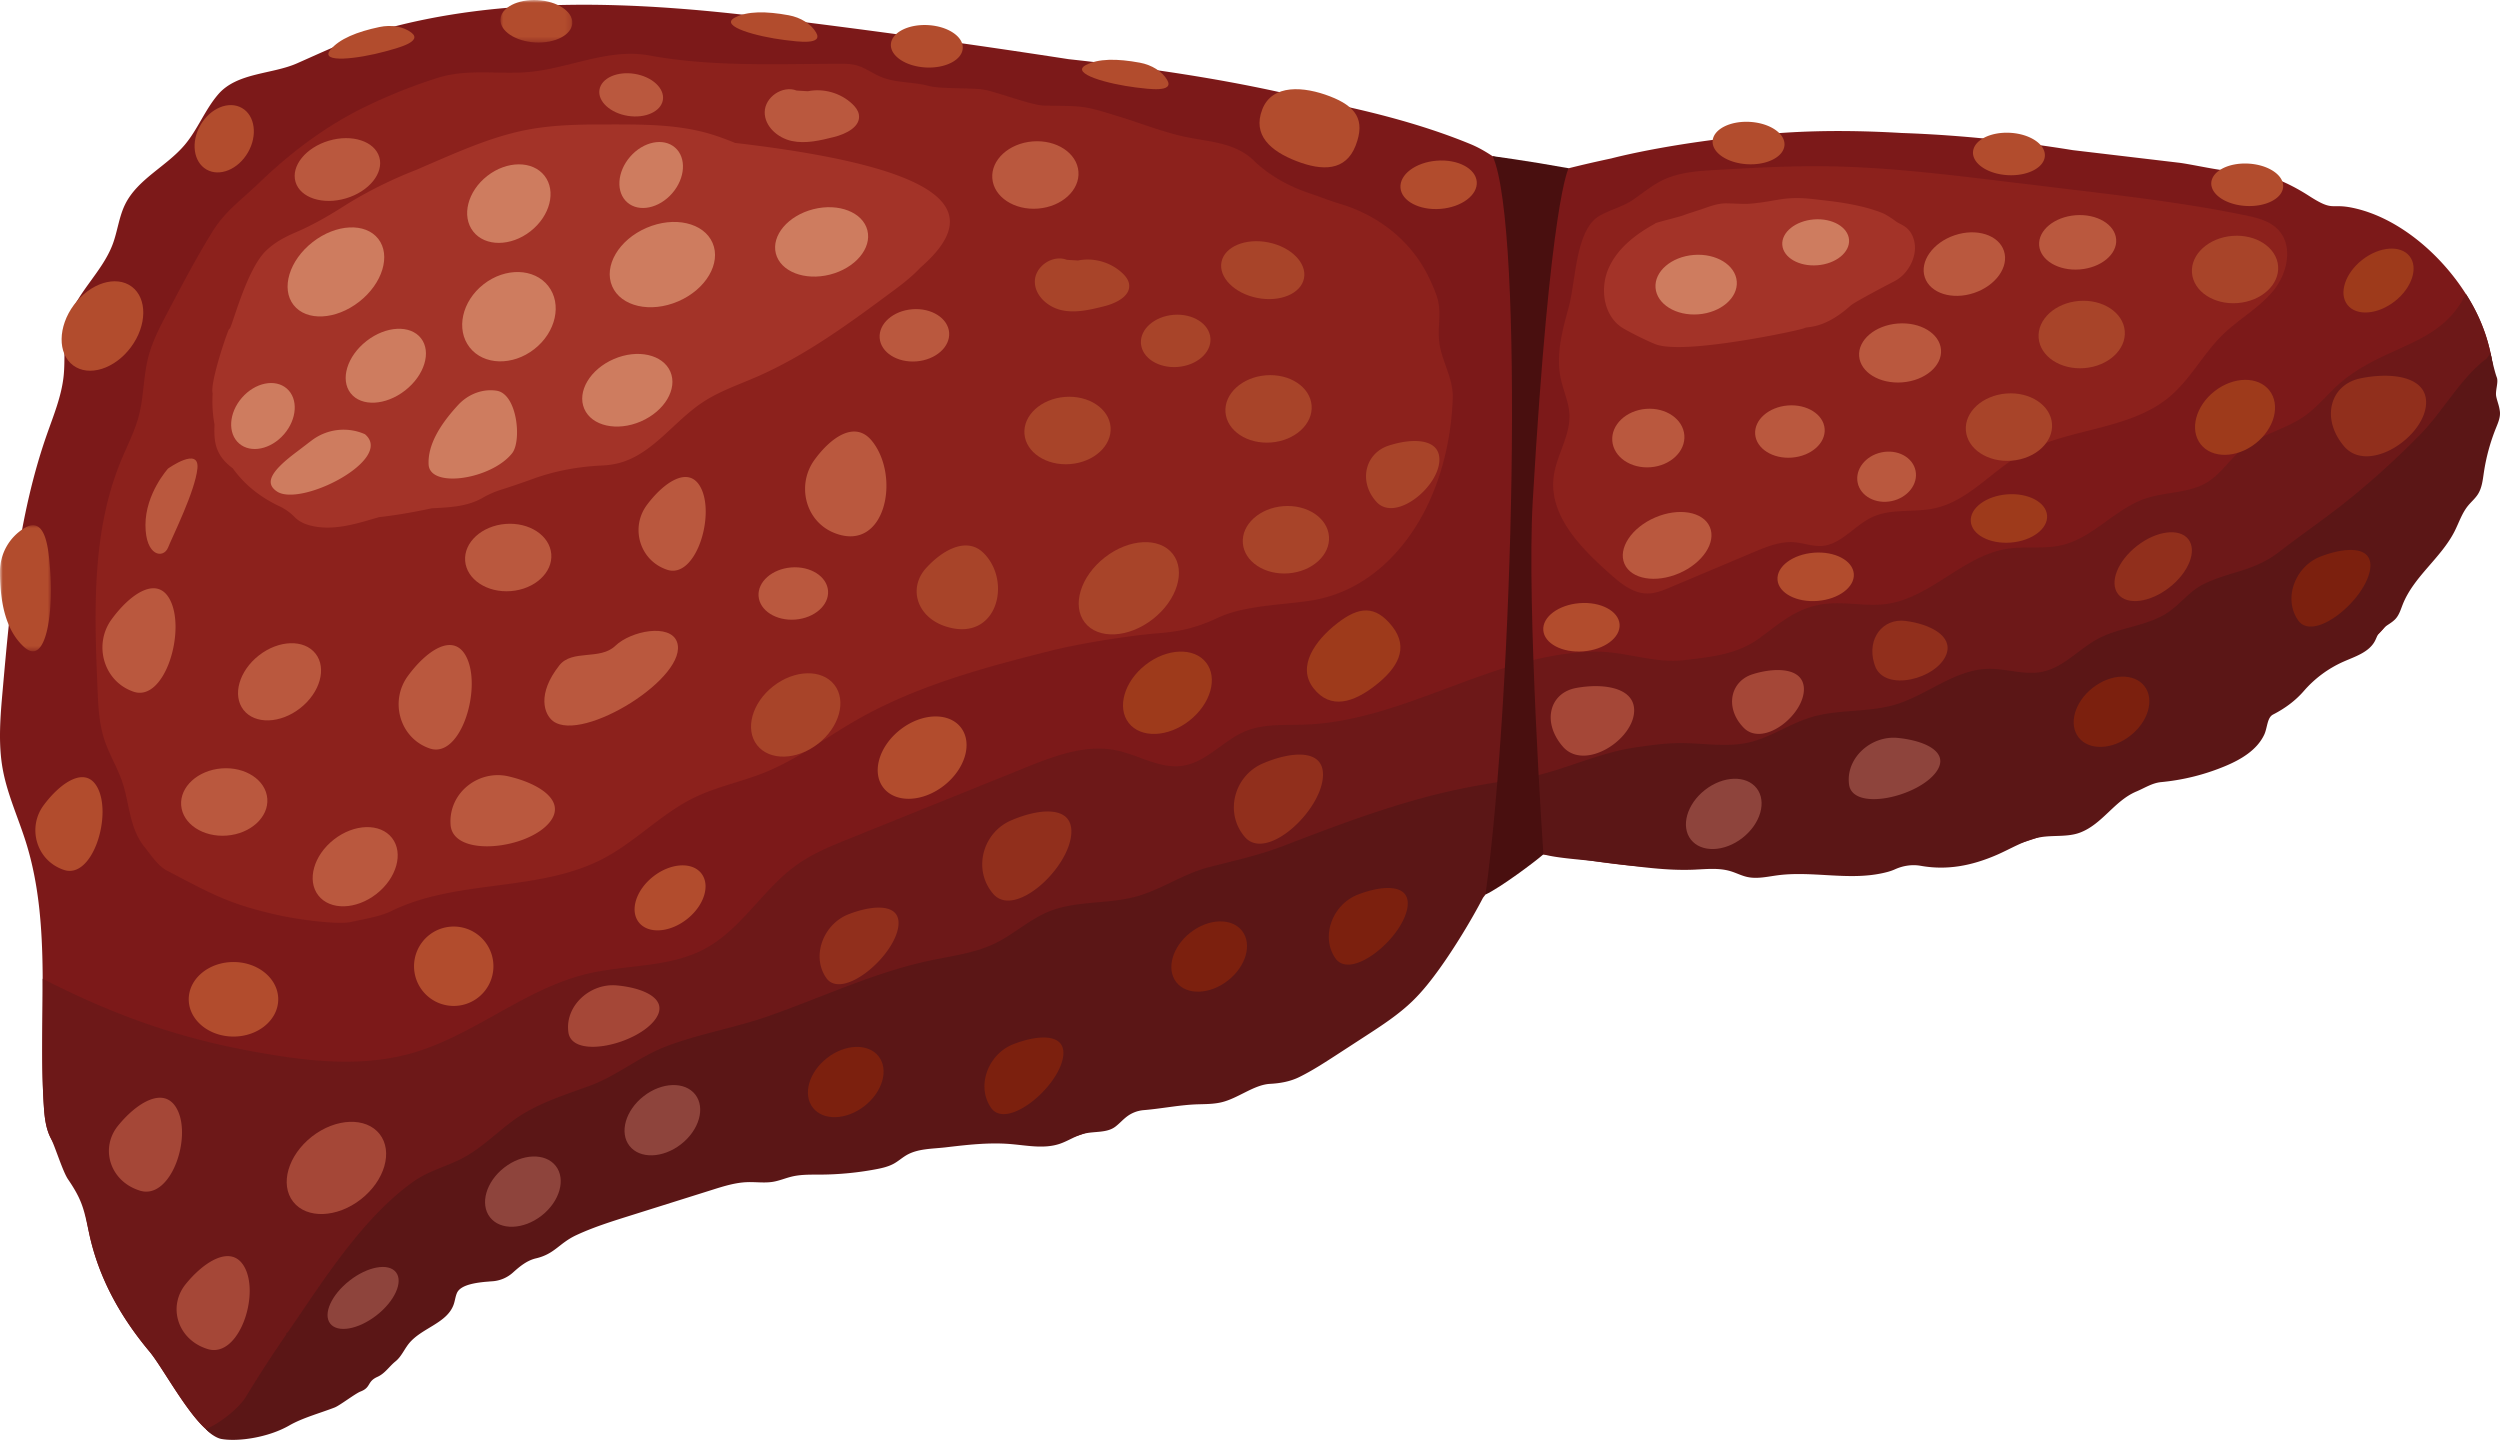 <svg width="445" height="257" viewBox="0 0 445 257" xmlns="http://www.w3.org/2000/svg" xmlns:xlink="http://www.w3.org/1999/xlink">
    <defs>
        <path id="a" d="M0 0h9.066v22.44H0z"/>
        <path id="c" d="M0 0h12.799v7.57H0z"/>
    </defs>
    <g fill="none" fill-rule="evenodd">
        <path d="M442.673 60.354c-3.126-10.4-13.28-21.15-23.913-23.364-4.015-.836-3.31.736-7.737-2.11-8.24-5.297-13.3-4.385-15.305-4.586-1.866-.188-6.053-1.114-7.916-1.335l-18.88-2.237c-9.36-1.515-19.531-2.673-30.455-3.052-6.89-.401-13.784-.498-20.672-.053-9.054.585-20.525 2.12-29.36 4.182-.569.133-1.106.266-1.614.398-2.509.535-5.036 1.108-7.595 1.752-4.615 1.16-8.268-.816-13.532-2.15a.272.272 0 0 0-.022-.005c-1.155-.75-2.4-1.514-3.964-2.158-9.035-3.72-19.09-6.178-29.037-8.094-11.632-2.838-25.284-5.145-42.422-7.003a1697.871 1697.871 0 0 0-54.016-7.457C113.576.328 89.593-.886 67.415 5.466c-5.116 1.466-9.709 3.677-14.547 5.81-4.477 1.974-10.665 1.623-14.021 5.512-2.356 2.73-3.643 6.247-5.968 9.003-3.246 3.848-8.393 6.082-10.612 10.6-1.093 2.225-1.339 4.766-2.208 7.086-1.918 5.12-6.745 8.87-8.095 14.167-.764 3.001-.316 6.17-.633 9.25-.372 3.611-1.786 7.019-2.986 10.445-5.105 14.575-6.507 30.144-7.87 45.526-.414 4.679-.826 9.425.012 14.046.812 4.478 2.766 8.657 4.127 13 4.696 14.99 2.179 31.165 3.18 46.842.129 2.004.33 4.062 1.25 5.847.779 1.515 2.023 2.734 2.981 4.141 2.538 3.725 2.908 8.45 3.858 12.855 1.71 7.928 5.572 14.82 10.737 20.99 2.6 3.105 8.238 14.013 12.056 15.036 2.306.618 5.234-.544 8.125-2.28 9.985-2.463 19.268-5.286 23.791-14.686.704-1.464 1.314-3.317 2.114-5.109 2.675-2.166 5.391-4.345 8.149-6.461 1.303-.02 2.805.205 4.548.743 4.53 1.4 8.155-4.81 12.512-6.685l7.46-3.211c2.045-.88 4.09-1.761 6.164-2.57a98.2 98.2 0 0 1 35.292-6.71c3.301-.012 6.733.12 9.752-1.217 2.265-1.004 4.12-2.766 6.348-3.85.975-.473 1.98-.793 3.005-1.013 1.402-.124 2.799-.248 4.188-.375 3.98.058 8.142 1.033 12.156 1.251 6.189.337 12.477-1.768 17.788-5.272 5.215-1.076 10.353-2.42 15.429-4.156 8.95.023 18.412-3.716 26.105-9.099 6.414-4.488 12.859-9.753 15.513-17.118a36.6 36.6 0 0 0 .824-2.664c6.031-6.955 10.125-12.764 12.102-13.314l.209-.058c.925.019 1.854.088 2.765.161 9.044.727 18.117 3.202 27.134 2.18 26.67-3.022 51.945 3.513 72.894-10.15 4.79-3.125 9.515-7.12 15.228-7.38 2.236-.103 4.537.387 6.683-.248 4.605-1.362 6.231-6.896 9.253-10.629 5.45-6.732 16.01-7.84 20.937-14.964 1.398-2.02 2.218-4.376 3.344-6.56 2.384-4.62 6.098-8.404 8.994-12.723 6.048-9.02 8.318-20.701 5.191-31.101" fill="#7C1919"/>
        <path d="M438.924 52.31c-4.487 9.204-13.731 8.911-21.82 15.397-2.42 1.94-4.295 4.514-6.825 6.31-3.473 2.466-7.95 3.299-11.24 6.005-2.182 1.795-3.73 4.331-6.136 5.81-3.254 2.001-7.402 1.687-11.02 2.915-5.387 1.828-9.282 6.957-14.815 8.279-3.196.763-6.572.151-9.818.667-7.831 1.245-13.606 8.741-21.463 9.814-3.24.443-6.53-.267-9.796-.105-5.634.28-8.668 3.174-12.91 6.26-3.847 2.8-8.415 3.28-13.37 3.85-5.429.624-10.66-1.684-16.274-1.517-6.297.187-12.514 1.788-18.446 3.822-10.766 3.69-21.359 8.758-32.732 9.165-3.549.127-7.236-.186-10.524 1.156-3.981 1.625-6.962 5.53-11.214 6.17-4.036.609-7.818-1.922-11.816-2.745-5.486-1.128-11.061 1.007-16.257 3.103l-31.241 12.603c-3.197 1.29-6.427 2.597-9.246 4.581-6.103 4.295-9.905 11.486-16.475 15.025-6.304 3.397-13.936 2.797-20.904 4.452-11.186 2.657-20.277 11.028-31.34 14.156-9.407 2.66-19.444 1.318-29.053-.477-13.52-2.528-24.861-6.77-36.592-12.795.04 7.506-.28 15.08.198 22.542.128 2.004.33 4.062 1.249 5.847.779 1.515 2.11 5.911 3.068 7.318 2.537 3.726 2.821 5.272 3.771 9.678 1.71 7.928 5.572 14.82 10.737 20.99 2.6 3.105 8.238 14.013 12.056 15.036 1.233.33 2.645.148 4.133-.354.573-.512 1.145-.946 1.695-1.235.282-.147.57-.303.867-.469.592-.328 1.213-.69 1.86-1.081.324-.197.654-.4.99-.61 6.362-3.982 14.977-10.524 24.035-17.273.144-.351.294-.703.45-1.053 2.675-2.166 5.391-4.345 8.149-6.461.475-.008.98.022 1.511.083 11.175-8.047 22.022-15.11 29.24-16.891 33.056-8.157 62.055-6.544 89.01-12.214.006 0 .011-.002.016-.003 1.106-.233 2.208-.479 3.307-.738l.09-.02a132.855 132.855 0 0 0 5.432-1.404l.092-.027c.71-.2 1.42-.407 2.127-.622h.002c.566-.172 1.13-.348 1.694-.528l.112-.036c.534-.171 1.068-.348 1.6-.528l.205-.069c8.194-2.782 16.226-6.576 24.155-11.904 7.39-4.965 13.582-11.383 18.49-17.043l.001-.003c.54-.621 1.066-1.235 1.574-1.835l.157-.187c.274-.324.544-.645.809-.962l.065-.078c1.387-1.66 2.642-3.2 3.77-4.563l.153-.185.396-.475.275-.328a86.28 86.28 0 0 1 1.76-2.038c.375-.415.728-.79 1.057-1.119.144-.144.284-.282.418-.406.082-.077.158-.14.238-.21.08-.07.164-.149.24-.212.457-.377.85-.64 1.19-.715l.207-.058h.047c61.674-13.793 105.564-19.615 137.03-29.026 5.711-4.309 13.717-6.072 17.82-12.004 1.397-2.02 2.217-4.376 3.343-6.56 2.384-4.621 6.098-8.404 8.994-12.722 6.048-9.02 8.318-20.702 5.191-31.103a31.42 31.42 0 0 0-3.75-8.044" fill="#6D1818"/>
        <path d="M444.975 73.2c-.141-1.063-.415-1.57-.642-2.6-.222-1.005.432-2.55.1-3.415-.47-1.224-1.122-4.361-1.122-4.361s-.619.956-.774 1.07c-4.305 3.138-7.795 9.408-11.595 13.303a148.507 148.507 0 0 1-12.46 11.403c-4.155 3.385-8.587 6.388-12.825 9.659-4.542 3.506-8.577 3.35-13.455 5.737-2.38 1.165-4.014 3.437-6.196 4.938-3.69 2.537-8.558 2.644-12.514 4.742-3.426 1.818-6.14 5.107-9.938 5.896-3.197.665-6.478-.607-9.743-.515-5.929.165-10.792 4.678-16.476 6.37-4.845 1.44-10.128.778-14.965 2.244-3.846 1.165-7.238 3.627-11.16 4.505-4.005.896-8.17.061-12.275.094-2.58.02-5.144.386-7.698.75-7.408 1.058-14.044 4.721-21.123 5.688-3.22.44-6.43.96-9.616 1.602-11.006 2.217-21.52 6.223-31.972 10.23-4.665 1.79-8.78 2.625-13.483 3.86-4.508 1.183-8.412 4.008-12.923 5.217-5.072 1.36-10.619.662-15.476 2.656-3.428 1.408-6.215 4.045-9.55 5.659-3.574 1.73-7.6 2.208-11.484 3.03-9.96 2.104-19.242 6.552-28.849 9.916-5.972 2.09-12.348 3.144-18.21 5.387-4.761 1.824-8.776 5.246-13.543 6.993-4.757 1.742-9.643 3.217-13.77 6.27-2.923 2.165-5.52 4.805-8.724 6.53-2.851 1.534-6.108 2.3-8.76 4.154-9.18 6.416-16.332 17.935-22.554 26.968l-.237.105c.01.07.015.137.023.206-2.41 3.508-4.89 7.292-7.226 11.155-1.247 2.062-4.706 4.759-7.103 5.738.456.566 1.718 1.568 2.762 1.755 2.927.527 8.333-.249 12.082-2.41 2.344-1.352 5.567-2.218 8.088-3.203.895-.35 3.675-2.485 4.572-2.827 1.932-.735 1.129-1.765 3.015-2.612 1.374-.617 2.07-1.83 3.242-2.778 1.022-.827 1.533-2.12 2.358-3.144 2.264-2.813 6.845-3.603 8-7.023.218-.648.287-1.344.556-1.972.691-1.614 3.84-1.93 6.325-2.103a6.079 6.079 0 0 0 3.636-1.543c1.255-1.126 2.504-2.16 4.118-2.538 3.364-.788 4.092-2.706 7.227-4.156 3.019-1.398 6.203-2.4 9.376-3.398l14.812-4.658c2.017-.635 4.064-1.275 6.178-1.35 1.538-.056 3.092.19 4.61-.067 1.146-.193 2.227-.666 3.36-.933 1.682-.397 3.434-.331 5.163-.344a55.01 55.01 0 0 0 9.697-.936c1.148-.214 2.308-.473 3.326-1.046.742-.42 1.386-.993 2.115-1.432 2.056-1.237 4.662-1.156 7.045-1.437 3.807-.448 7.645-.897 11.467-.593 2.964.237 6.03.913 8.847-.037 1.49-.502 2.818-1.438 4.346-1.81 1.89-.46 4.09-.076 5.612-1.286.8-.635 1.144-1.086 1.935-1.708a5.728 5.728 0 0 1 3.078-1.194c3.21-.262 6.435-.945 9.66-1.035 1.356-.038 2.725-.037 4.049-.334 3.023-.676 5.855-3.154 8.764-3.306 1.801-.095 3.591-.415 5.207-1.215 2.311-1.143 4.499-2.562 6.666-3.97l5.155-3.35c2.894-1.88 5.808-3.777 8.29-6.174 1.808-1.747 3.364-3.738 4.831-5.78 2.652-3.687 5.657-8.618 7.752-12.64 1.924-2.482 3.8-5.109 5.538-7.851l.35-.05.054-.022c.04-.015.08-.047.12-.048 1.204-.055 2.39-.102 3.567-.146.34.137.708.268 1.114.386 2.435.71 7.298.97 9.55 1.288l2.65.331c4.816.576 9.665 1.32 14.523 1.12 2.205-.09 4.466-.368 6.58.264 1.007.302 1.951.803 2.977 1.03 1.774.395 3.608-.059 5.409-.295 6.174-.811 12.542.946 18.628-.373.66-.144 1.463-.33 2.236-.68 1.443-.656 3.052-.915 4.613-.637 4.61.821 8.967.036 13.518-1.934 2.588-1.12 5.036-2.692 7.816-3.16 2.351-.395 4.85.022 7.075-.837 3.947-1.522 6.078-5.657 9.979-7.296 1.513-.635 2.8-1.52 4.433-1.674a39.084 39.084 0 0 0 11.419-2.864c2.785-1.169 5.597-2.83 6.895-5.556.593-1.247.497-3.048 1.586-3.608 2.072-1.065 3.955-2.43 5.478-4.191a20.154 20.154 0 0 1 7.044-5.214c2.079-.922 4.512-1.655 5.59-3.656.278-.515.446-1.09.778-1.571.735-1.065 2.128-1.488 2.972-2.47.612-.71.877-1.646 1.225-2.518 1.973-4.952 6.802-8.236 9.216-12.988.774-1.524 1.3-3.2 2.375-4.529.579-.718 1.307-1.317 1.797-2.1.706-1.127.845-2.504 1.04-3.82a35.129 35.129 0 0 1 2.165-7.956c.385-.955.821-1.952.686-2.972" fill="#5B1616"/>
        <path d="M265.694 27.8c5.673 12.532 3.695 95.186-1.275 131.427 2.555-1.162 8.97-5.946 10.303-7.16 0 0-2.995-43.992-1.897-62.826 3.158-54.166 6.4-59.292 6.4-59.292-7.45-1.358-13.53-2.15-13.53-2.15" fill="#490F0F"/>
        <path d="M232.625 34.241c-3.526-1.241-6.839-3.11-9.514-5.72-1.182-1.154-2.724-1.984-4.303-2.518-2.455-.831-5.065-1.071-7.604-1.596-4.01-.828-7.832-2.364-11.743-3.576-6.814-2.114-6.382-1.923-13.516-2.028-2.38-.035-8.555-2.487-10.906-2.857-2.173-.342-7.688-.09-9.707-.644-2.804-.77-5.814-.487-8.534-1.622-1.545-.645-2.917-1.713-4.543-2.107-.903-.22-1.844-.22-2.773-.219-11.276.015-22.74.576-33.89-1.48-7.644-1.408-14.922 2.676-22.653 3.026-5.132.232-10.123-.598-15.115.986a95.573 95.573 0 0 0-12.923 5.177c-7.181 3.515-13.325 8.228-19.06 13.75-3.013 2.899-5.751 4.759-8.014 8.406-2.864 4.62-5.392 9.44-7.926 14.245-1.389 2.633-2.79 5.296-3.524 8.18-.856 3.364-.775 6.912-1.641 10.274-.722 2.801-2.079 5.388-3.185 8.061-2.579 6.226-3.776 12.822-4.257 19.548-.502 7.002-.228 14.145.068 21.155.125 2.964.257 5.968 1.155 8.794.95 2.984 2.723 5.667 3.552 8.685 1.07 3.893 1.172 7.534 3.708 10.675 1.184 1.465 2.325 3.292 3.995 4.163 8.167 4.253 10.949 5.926 19.934 7.937 2.593.58 10.26 1.764 12.848 1.163 2.172-.505 5.073-.925 7.073-1.911 11.732-5.793 26.33-3.303 37.89-9.43 5.716-3.03 10.269-7.973 16.087-10.798 3.966-1.926 8.359-2.787 12.449-4.43 5.833-2.343 10.904-6.21 16.356-9.338 10.652-6.11 22.652-9.344 34.579-12.347 5.247-1.321 13.96-2.714 19.354-3.144 3.671-.292 6.65-.953 10.392-2.715 4.766-2.243 11.28-2.267 16.517-3.069 10.61-1.623 18.168-9.965 21.984-19.566 2.08-5.233 3.158-10.856 3.355-16.476.115-3.265-1.662-6.076-2.278-9.19-.663-3.353.536-5.952-.647-9.197a31.792 31.792 0 0 0-1.683-3.817c-3.212-6.159-8.985-10.513-15.654-12.452-1.447-.421-2.874-1.003-4.374-1.517-.447-.153-.89-.306-1.329-.46M317.418 29.676c-3.953.122-7.905.346-11.854.571-3.14.18-6.358.375-9.233 1.647-2.199.973-3.951 2.548-5.936 3.856-1.77 1.167-5.074 1.976-6.495 3.251-3.494 3.135-3.469 11.351-4.67 15.688-1.154 4.16-2.316 8.518-1.41 12.738.456 2.118 1.424 4.138 1.534 6.301.195 3.843-2.322 7.312-2.803 11.129-.864 6.853 4.768 12.62 9.927 17.21 1.951 1.737 4.155 3.576 6.767 3.576 1.433 0 2.798-.566 4.118-1.122l14.776-6.229c2.322-.978 4.76-1.977 7.271-1.77 1.623.132 3.2.767 4.824.662 3.496-.229 5.84-3.658 9.018-5.134 3.426-1.592 7.472-.77 11.161-1.587 5.9-1.306 10.028-6.506 15.25-9.545 8.28-4.819 19.278-4.164 26.588-10.355 3.682-3.117 5.937-7.61 9.389-10.98 2.853-2.785 6.478-4.755 9.009-7.835 2.531-3.08 3.602-8.02.832-10.887-1.514-1.567-3.771-2.115-5.905-2.554-9.915-2.04-19.98-3.256-30.029-4.47l-13.146-1.587c-10.63-1.284-21.285-2.569-31.992-2.662-2.33-.02-4.661.016-6.991.088" fill="#8C211C"/>
        <path d="M130.855 25.443c-1.474-.597-2.96-1.164-4.482-1.614-5.658-1.671-11.654-1.682-17.554-1.68-4.976 0-9.987.006-14.876.93-5.771 1.09-11.219 3.43-16.613 5.754-1.034.447-2.071.894-3.102 1.352a77.614 77.614 0 0 0-8.667 3.974 70.193 70.193 0 0 0-4.472 2.614c-2.707 1.72-5.494 3.32-8.444 4.58-1.944.83-3.781 1.814-5.3 3.282-3.292 3.184-5.694 12.291-6.386 13.76l-.247.281c-.91 2.238-3.318 9.714-2.861 11.35-.108 1.91.003 3.768.332 5.547-.062 1.518-.056 3.016.493 4.415.56 1.43 1.561 2.487 2.767 3.379 1.954 2.741 4.701 5.045 8.265 6.73a9.49 9.49 0 0 1 2.747 1.952l.098.097c.873.842 2.059 1.29 3.249 1.526 3.909.778 7.767-.488 11.661-1.62 2.956-.331 6.126-.87 9.413-1.58 2.968-.144 5.928-.274 8.547-1.595.153-.077.303-.158.45-.242a16.56 16.56 0 0 1 3.187-1.423 148.53 148.53 0 0 0 5.837-1.985c3.933-1.428 8.07-2.17 12.25-2.367a14.696 14.696 0 0 0 2.963-.42c6.013-1.54 9.777-7.391 14.95-10.823 2.939-1.95 6.318-3.1 9.552-4.505 8.877-3.856 16.737-9.674 24.509-15.442 1.63-1.21 3.327-2.542 4.728-4.049 10.62-9.256 7.585-17.452-32.994-22.178M299.57 38.35c1.24-.462 2.522-.826 3.771-1.265 1.194-.42 2.411-.845 3.676-.884.924-.028 3.352.146 4.275.075 5.118-.399 6.183-1.497 11.94-.782 2.184.271 7.506.692 11.867 2.44.657.263 1.807 1.04 2.371 1.468.837.634 2.613.904 3.244 3.443.465 1.87-.186 3.893-1.357 5.4a6.638 6.638 0 0 1-2.215 1.851c-1.054.535-7.065 3.695-7.71 4.277-4.738 4.281-7.777 3.714-8.198 4.01-.473.334-15.853 3.591-23.106 3.385-1.088-.032-2.19-.09-3.228-.42-1.092-.345-5.38-2.462-6.387-3.18-3.156-2.248-3.737-6.977-2.14-10.508 1.594-3.531 4.862-6.024 8.267-7.873-.014-.064-.023-.038.038-.06.726-.277 4.145-1.098 4.892-1.377" fill="#A33328"/>
        <path d="M29.912 83.405s-4.02 4.42-4.02 10.048c0 5.627 3.216 6.029 4.02 4.019.804-2.01 4.823-10.048 5.225-14.067.402-4.02-5.225 0-5.225 0M109.51 114.97c-2.706 2.597-7.665.578-9.938 3.454-4.036 5.109-2.726 8.757-1.098 9.956 5.282 3.888 24.26-7.932 22.026-14.123-1.19-3.302-8.15-2.014-10.99.713" fill="#BA583E"/>
        <g transform="translate(0 93.492)">
            <mask id="b" fill="#fff">
                <use xlink:href="#a"/>
            </mask>
            <path d="M4.3.535A9.037 9.037 0 0 0 0 8.218c-.014 5.87 1.165 10.647 4.3 13.469 4.019 3.617 5.2-6.607 4.632-13.623-.268-3.304-.613-9.997-4.633-7.53" fill="#B24C2D" mask="url(#b)"/>
        </g>
        <path d="M207.755 14.227c-.884-1.517-2.733-2.678-4.879-3.072-4.02-.74-7.397-.755-9.61.435-2.838 1.526 4.06 3.381 8.916 3.977 2.288.28 6.903.945 5.573-1.34M145.264 5.787c-.884-1.518-2.733-2.679-4.879-3.073-4.02-.74-7.398-.754-9.61.435-2.839 1.527 4.06 3.382 8.916 3.978 2.287.28 6.903.945 5.573-1.34M73.219 5.8c-1.394-1.068-3.545-1.44-5.68-.991-4 .842-7.131 2.109-8.727 4.05-2.047 2.489 5.04 1.588 9.759.296 2.223-.608 6.746-1.745 4.648-3.354" fill="#B24C2D"/>
        <path d="M88.396 69.545c-2.449-.377-5.033.582-6.83 2.522-3.367 3.636-5.433 7.214-5.274 10.6.206 4.341 11.171 2.661 14.864-1.987 1.74-2.19.926-10.569-2.76-11.135M64.943 77.282a9.386 9.386 0 0 0-9.373 1.051c-.833.62-1.761 1.35-2.866 2.18-4.606 3.464-5.577 5.505-3.418 6.962 4.23 2.858 20.897-5.69 15.716-10.147-.013-.011-.019-.028-.034-.035l-.025-.011z" fill="#CE7C5F"/>
        <path d="M143.8 16.24c2.791-.567 5.835.303 7.905 2.26.546.517 1.045 1.14 1.175 1.882.382 2.169-2.29 3.47-4.426 4.005-2.467.619-5.04 1.24-7.527.706-2.486-.534-4.843-2.6-4.81-5.144.036-2.682 3.187-4.805 5.686-3.83" fill="#BA583E"/>
        <path d="M191.885 46.368c2.792-.567 5.836.302 7.905 2.26.547.517 1.045 1.14 1.175 1.882.382 2.168-2.29 3.47-4.426 4.004-2.467.62-5.04 1.24-7.526.707-2.487-.534-4.843-2.6-4.81-5.144.035-2.683 3.186-4.806 5.685-3.831M168.107 111.43c-4.986-1.746-6.45-6.839-3.232-10.346 3.065-3.341 7.276-5.53 10.187-2.66 5.13 5.062 2.44 15.788-6.447 13.17a11.504 11.504 0 0 1-.508-.165" fill="#A84429"/>
        <path d="M148.245 94.752c-4.986-2.184-6.45-8.557-3.232-12.946 3.066-4.18 7.277-6.92 10.187-3.327 5.13 6.334 2.44 19.757-6.446 16.478a8.983 8.983 0 0 1-.51-.205M75.955 133.022c-4.93-2.065-6.52-8.345-3.375-12.666 3.3-4.53 8.039-7.787 10.334-3.616 3.014 5.478-.835 18.433-6.447 16.478a8.879 8.879 0 0 1-.512-.196M80.181 146.245c-.024-5.346 5.136-9.26 10.343-8.05 5.458 1.268 10.307 4.36 7.364 8.1-3.867 4.914-17.297 6.428-17.687.499a8.464 8.464 0 0 1-.02-.549" fill="#BA583E"/>
        <path d="M244.68 88.943c-2.837-3.559-1.551-8.287 2.47-9.612 4.217-1.39 9-1.311 9.062 2.392.081 4.866-7.845 11.378-11.23 7.579a9.623 9.623 0 0 1-.302-.359" fill="#A84429"/>
        <path d="M118.253 101.231c-4.53-1.85-5.992-7.48-3.1-11.355 3.03-4.061 7.386-6.982 9.495-3.242 2.77 4.912-.768 16.526-5.924 14.774a9.154 9.154 0 0 1-.47-.177M23.233 122.917c-4.931-2.064-6.521-8.343-3.375-12.665 3.299-4.53 8.038-7.787 10.333-3.617 3.014 5.48-.834 18.434-6.446 16.478a8.522 8.522 0 0 1-.512-.196" fill="#BA583E"/>
        <path d="M10.887 154.662c-4.53-1.85-5.992-7.48-3.1-11.355 3.03-4.062 7.386-6.982 9.495-3.243 2.77 4.913-.767 16.528-5.924 14.774a8.366 8.366 0 0 1-.47-.176" fill="#B24C2D"/>
        <path d="M24.385 211.755c-4.93-1.855-6.521-7.496-3.375-11.379 3.299-4.07 8.039-6.998 10.333-3.25 3.015 4.923-.835 16.563-6.446 14.806a9.714 9.714 0 0 1-.512-.177M36.433 239.95c-4.931-1.856-6.521-7.497-3.375-11.38 3.299-4.07 8.038-6.997 10.333-3.25 3.015 4.923-.835 16.564-6.446 14.806a9.714 9.714 0 0 1-.512-.176M101.127 183.29c-.316-4.457 4.011-8.308 8.662-7.887 4.875.44 9.315 2.47 6.93 5.925-3.135 4.538-14.874 7.32-15.545 2.417a7.185 7.185 0 0 1-.047-.455M277.808 132.436c-3.27-4.225-1.853-9.119 2.717-9.97 4.792-.891 10.244-.127 10.353 3.859.142 5.235-8.826 11.1-12.722 6.539a10.75 10.75 0 0 1-.348-.428" fill="#A54737"/>
        <path d="M416.833 78.92c-3.63-4.805-1.909-10.487 3.313-11.57 5.476-1.136 11.667-.374 11.702 4.225.047 6.042-10.294 13.012-14.63 7.832a12.542 12.542 0 0 1-.385-.486" fill="#912F1C"/>
        <path d="M176.145 196.777c-2.266-3.851-.104-9.224 4.247-10.917 4.563-1.775 9.443-1.932 8.843 2.223-.788 5.458-10.064 13.173-12.846 9.08a6.943 6.943 0 0 1-.244-.386M237.44 170.163c-2.265-3.85-.103-9.224 4.248-10.917 4.563-1.775 9.443-1.932 8.843 2.223-.788 5.458-10.064 13.174-12.846 9.08a6.943 6.943 0 0 1-.244-.386M408.792 109.991c-2.266-3.85-.104-9.224 4.248-10.917 4.562-1.775 9.442-1.931 8.842 2.224-.788 5.458-10.063 13.173-12.845 9.08a7.155 7.155 0 0 1-.245-.387" fill="#7C200E"/>
        <path d="M329.087 139.17c-.28-4.46 4.077-8.276 8.724-7.819 4.872.479 9.295 2.545 6.883 5.98-3.17 4.512-14.931 7.202-15.563 2.294a6.84 6.84 0 0 1-.044-.455" fill="#8E443C"/>
        <path d="M176.434 158.66c-3.197-4.284-1.375-10.5 3.531-12.622 5.144-2.225 10.881-2.621 10.738 2.137-.19 6.251-10.09 15.45-13.928 10.914a8.997 8.997 0 0 1-.341-.429M221.225 148.532c-3.197-4.284-1.375-10.5 3.531-12.623 5.144-2.224 10.881-2.62 10.738 2.138-.19 6.25-10.09 15.45-13.928 10.914a8.996 8.996 0 0 1-.341-.43" fill="#912F1C"/>
        <path d="M310.029 129.16c-2.98-3.442-1.938-7.946 1.976-9.159 4.103-1.272 8.838-1.133 9.08 2.41.316 4.653-7.208 10.774-10.74 7.096a9.036 9.036 0 0 1-.316-.347" fill="#A54737"/>
        <path d="M333.593 118.045c-1.287-4.366 1.526-8.035 5.59-7.52 4.262.542 8.515 2.628 7.268 5.953-1.638 4.368-11.022 6.824-12.714 2.014-.053-.15-.1-.3-.144-.447" fill="#912F1C"/>
        <path d="M232.111 49.544c-.54 2.73-4.267 4.292-8.322 3.488-4.056-.803-6.905-3.667-6.364-6.398.541-2.73 4.267-4.292 8.323-3.489 4.055.804 6.904 3.669 6.363 6.399M208.75 98.6c2.366 3.027.782 8.219-3.538 11.595-4.32 3.375-9.74 3.657-12.106.629-2.367-3.029-.783-8.22 3.537-11.596 4.32-3.375 9.741-3.657 12.107-.629M148.514 121.89c2.207 2.825.918 7.52-2.88 10.487-3.798 2.968-8.665 3.083-10.873.258-2.206-2.824-.917-7.52 2.88-10.487 3.798-2.967 8.665-3.083 10.873-.258" fill="#A84429"/>
        <path d="M154.394 40.991c.815 3.215-2.171 6.746-6.67 7.888-4.5 1.14-8.808-.54-9.623-3.754-.815-3.215 2.17-6.746 6.67-7.887 4.5-1.141 8.808.539 9.623 3.753M96.923 31.285c2.125 2.72 1.006 7.145-2.5 9.884-3.504 2.74-8.07 2.755-10.195.035-2.125-2.72-1.006-7.145 2.5-9.885 3.505-2.739 8.07-2.754 10.195-.034M74.935 60.21c1.899 2.43.635 6.59-2.823 9.291-3.458 2.702-7.8 2.922-9.699.492s-.635-6.59 2.823-9.291c3.457-2.703 7.8-2.923 9.699-.493M51.045 69.16c2.07 1.794 1.85 5.439-.493 8.14-2.342 2.701-5.918 3.436-7.988 1.641-2.07-1.794-1.85-5.44.493-8.14 2.342-2.701 5.919-3.436 7.988-1.641M120.15 26.26c2.069 1.793 1.848 5.439-.494 8.14-2.342 2.7-5.919 3.435-7.988 1.64-2.07-1.793-1.85-5.438.493-8.14 2.341-2.7 5.919-3.435 7.988-1.64M119.325 66.159c1.323 3.068-1.034 7.036-5.265 8.861-4.232 1.825-8.735.818-10.059-2.251-1.323-3.069 1.034-7.036 5.265-8.862 4.232-1.825 8.735-.816 10.059 2.252M126.839 43.243c1.558 3.612-1.18 8.266-6.116 10.395-4.936 2.129-10.2.927-11.759-2.685-1.557-3.612 1.181-8.266 6.117-10.395 4.936-2.129 10.2-.927 11.758 2.685" fill="#CE7C5F"/>
        <path d="M56.171 116.35c2.028 2.596.802 6.943-2.74 9.71-3.54 2.767-8.055 2.906-10.084.31-2.028-2.595-.801-6.942 2.74-9.709 3.541-2.766 8.056-2.906 10.084-.31M69.776 149.154c2.09 2.675.852 7.136-2.768 9.965-3.62 2.828-8.248 2.952-10.339.276-2.09-2.676-.851-7.137 2.768-9.965 3.62-2.828 8.248-2.952 10.339-.276" fill="#BA583E"/>
        <path d="M49.525 177.875c0 3.663-3.566 6.633-7.964 6.633-4.399 0-7.965-2.97-7.965-6.633s3.566-6.633 7.965-6.633c4.398 0 7.964 2.97 7.964 6.633M124.84 155.47c1.645 2.104.486 5.759-2.588 8.161-3.074 2.403-6.9 2.644-8.546.538-1.645-2.105-.486-5.76 2.588-8.162 3.075-2.402 6.9-2.643 8.546-.538M86.322 167.629a7.065 7.065 0 1 1-11.134 8.7 7.065 7.065 0 0 1 11.134-8.7M171.022 129.478c2.149 2.75.808 7.386-2.993 10.356-3.8 2.97-8.623 3.149-10.771.4-2.149-2.749-.808-7.385 2.993-10.355 3.8-2.97 8.623-3.15 10.771-.4M171.37 8.587c-.113 2.082-3.069 3.614-6.6 3.421-3.533-.192-6.305-2.035-6.192-4.117.114-2.082 3.07-3.614 6.602-3.422 3.532.194 6.304 2.037 6.19 4.118M317.639 25.812c-.114 2.082-3.07 3.614-6.602 3.42-3.532-.192-6.304-2.035-6.19-4.116.113-2.083 3.069-3.614 6.6-3.422 3.533.193 6.305 2.036 6.192 4.118M363.986 27.757c-.113 2.082-3.069 3.614-6.601 3.42-3.532-.191-6.304-2.035-6.19-4.116.113-2.082 3.068-3.614 6.6-3.422 3.533.193 6.304 2.037 6.191 4.118M406.402 33.24c-.114 2.08-3.07 3.613-6.601 3.42-3.533-.193-6.304-2.036-6.191-4.117.113-2.083 3.069-3.614 6.601-3.422 3.532.193 6.304 2.037 6.19 4.118" fill="#B24C2D"/>
        <g transform="translate(89.074)">
            <mask id="d" fill="#fff">
                <use xlink:href="#c"/>
            </mask>
            <path d="M12.795 4.134c-.113 2.082-3.069 3.614-6.601 3.42C2.661 7.362-.11 5.52.004 3.438.116 1.355 3.071-.176 6.603.016c3.533.193 6.305 2.036 6.191 4.118" fill="#B24C2D" mask="url(#d)"/>
        </g>
        <path d="M23.443 51.018c2.8 2.08 2.74 6.906-.136 10.779-2.877 3.872-7.478 5.325-10.28 3.245-2.8-2.08-2.739-6.905.137-10.779 2.876-3.872 7.478-5.325 10.279-3.245M43.07 19.227c2.333 1.347 2.81 4.889 1.065 7.91-1.745 3.023-5.05 4.381-7.384 3.034-2.332-1.347-2.809-4.888-1.064-7.91 1.745-3.023 5.05-4.38 7.383-3.034" fill="#B24C2D"/>
        <path d="M214.683 117.935c2.149 2.749.808 7.385-2.993 10.355-3.8 2.97-8.623 3.15-10.772.4-2.148-2.748-.807-7.385 2.993-10.355 3.802-2.97 8.624-3.15 10.772-.4" fill="#9E3A1B"/>
        <path d="M288.285 111.115c.187 2.369-2.7 4.53-6.45 4.826-3.75.296-6.94-1.385-7.128-3.753-.187-2.37 2.7-4.53 6.45-4.826 3.75-.297 6.94 1.384 7.128 3.753M262.862 32.354c.187 2.37-2.7 4.53-6.45 4.826-3.75.297-6.94-1.384-7.127-3.753-.188-2.369 2.7-4.53 6.45-4.825 3.748-.297 6.94 1.383 7.127 3.752M329.977 102.137c.187 2.369-2.7 4.53-6.45 4.826-3.75.296-6.94-1.384-7.128-3.753-.187-2.37 2.701-4.53 6.45-4.826 3.75-.297 6.94 1.384 7.128 3.753" fill="#B24C2D"/>
        <path d="M364.379 91.749c.187 2.369-2.7 4.53-6.45 4.826-3.75.296-6.94-1.384-7.128-3.753-.187-2.37 2.7-4.53 6.45-4.826 3.75-.297 6.94 1.384 7.128 3.753M247.85 111.535c3.031 3.878.855 7.435-3.023 10.465-3.879 3.03-7.99 4.387-11.02.509-3.031-3.879.308-8.51 4.187-11.54 3.878-3.03 6.826-3.313 9.857.566" fill="#9E3A1B"/>
        <path d="M241.309 25.9c-1.773 4.592-5.943 4.55-10.534 2.777-4.592-1.774-7.866-4.606-6.093-9.197 1.773-4.591 7.463-4.102 12.054-2.33 4.591 1.773 6.346 4.16 4.573 8.75" fill="#B24C2D"/>
        <path d="M304.347 93.802c1.182 2.74-1.261 6.43-5.458 8.24-4.196 1.81-8.556 1.055-9.738-1.686-1.182-2.74 1.261-6.43 5.457-8.239 4.197-1.81 8.557-1.056 9.739 1.685M340.964 83.768c.505 2.393-1.389 4.82-4.232 5.421s-5.558-.851-6.064-3.244c-.506-2.393 1.389-4.821 4.232-5.422s5.558.852 6.064 3.245M356.696 44.646c.952 2.837-1.427 6.194-5.315 7.5-3.887 1.305-7.81.063-8.763-2.774-.952-2.836 1.427-6.194 5.315-7.499 3.887-1.305 7.81-.063 8.763 2.773" fill="#BA583E"/>
        <path d="M98.925 207.539c1.843 2.358.717 6.316-2.515 8.841-3.23 2.525-7.343 2.66-9.186.302-1.842-2.358-.717-6.316 2.515-8.84 3.23-2.525 7.344-2.66 9.186-.303M70.482 226.46c1.33 1.704-.21 5.131-3.441 7.656-3.232 2.524-6.93 3.19-8.26 1.488-1.331-1.703.21-5.13 3.44-7.655 3.232-2.525 6.93-3.191 8.26-1.488M123.752 194.823c1.842 2.358.717 6.316-2.515 8.84-3.23 2.525-7.344 2.66-9.186.303-1.842-2.358-.716-6.316 2.515-8.84 3.231-2.525 7.344-2.66 9.186-.303" fill="#8E443C"/>
        <path d="M221.086 165.692c1.842 2.358.716 6.316-2.515 8.841-3.231 2.525-7.344 2.66-9.186.302-1.842-2.358-.717-6.316 2.515-8.84 3.23-2.525 7.344-2.66 9.186-.303" fill="#7C200E"/>
        <path d="M312.68 140.302c1.842 2.357.716 6.316-2.516 8.84-3.23 2.525-7.343 2.66-9.186.303-1.842-2.358-.717-6.316 2.515-8.841 3.23-2.525 7.344-2.66 9.186-.302" fill="#8E443C"/>
        <path d="M381.7 122.121c1.843 2.358.717 6.317-2.514 8.841-3.232 2.525-7.344 2.66-9.187.302-1.842-2.357-.717-6.315 2.515-8.84 3.23-2.525 7.344-2.66 9.186-.303M156.395 188.03c1.842 2.358.716 6.316-2.515 8.841-3.231 2.525-7.344 2.66-9.186.303-1.843-2.359-.717-6.317 2.514-8.841 3.231-2.525 7.345-2.66 9.187-.303" fill="#7C200E"/>
        <path d="M403.958 69.505c2.01 2.573.9 6.799-2.481 9.44-3.38 2.641-7.75 2.697-9.76.126-2.01-2.573-.899-6.799 2.482-9.44 3.38-2.642 7.75-2.697 9.759-.126M428.911 45.613c1.595 2.04.41 5.632-2.646 8.02-3.057 2.388-6.827 2.67-8.422.629-1.595-2.041-.41-5.632 2.647-8.02s6.827-2.67 8.421-.629" fill="#9E3A1B"/>
        <path d="M389.52 95.982c1.596 2.041.09 5.883-3.362 8.581-3.452 2.698-7.544 3.23-9.139 1.188-1.596-2.041-.09-5.884 3.362-8.581 3.452-2.698 7.545-3.23 9.14-1.188" fill="#912F1C"/>
        <path d="M67.583 201.875c2.409 3.082.913 8.275-3.34 11.598-4.252 3.322-9.652 3.518-12.06.436-2.409-3.082-.913-8.275 3.34-11.598 4.252-3.323 9.652-3.518 12.06-.436" fill="#A54737"/>
        <path d="M67.33 42.514c2.29 2.93.771 7.942-3.391 11.194-4.162 3.253-9.393 3.514-11.682.583-2.29-2.93-.772-7.942 3.39-11.194 4.163-3.253 9.393-3.514 11.683-.583M97.587 50.906c2.492 3.19 1.381 8.223-2.482 11.24-3.863 3.02-9.015 2.881-11.506-.308-2.493-3.19-1.381-8.222 2.481-11.24 3.863-3.02 9.015-2.88 11.507.308" fill="#CE7C5F"/>
        <path d="M191.962 30.544c.261 3.302-2.959 6.25-7.192 6.584-4.233.334-7.877-2.07-8.138-5.372-.26-3.302 2.96-6.25 7.193-6.584 4.233-.334 7.876 2.071 8.137 5.372M117.994 17.786c-.33 2.065-3.125 3.336-6.244 2.837-3.118-.497-5.378-2.576-5.047-4.641.33-2.065 3.125-3.336 6.243-2.838 3.118.498 5.378 2.577 5.048 4.642M67.514 27.963c.84 2.833-1.814 6.12-5.93 7.343-4.118 1.222-8.137-.083-8.978-2.916-.841-2.834 1.814-6.121 5.93-7.344 4.117-1.222 8.137.084 8.978 2.917" fill="#BA583E"/>
        <path d="M197.682 76.025c.261 3.302-2.96 6.25-7.192 6.584-4.234.334-7.877-2.07-8.138-5.372-.26-3.302 2.96-6.25 7.193-6.584 4.233-.334 7.876 2.07 8.137 5.372" fill="#A84429"/>
        <path d="M168.946 59.197c.202 2.562-2.402 4.857-5.816 5.128-3.414.27-6.347-1.589-6.55-4.15-.201-2.563 2.402-4.859 5.817-5.128 3.414-.27 6.346 1.588 6.549 4.15M147.391 105.154c.203 2.562-2.401 4.858-5.815 5.128-3.415.27-6.347-1.589-6.55-4.15-.202-2.563 2.402-4.858 5.816-5.128 3.415-.27 6.347 1.588 6.55 4.15" fill="#BA583E"/>
        <path d="M215.456 60.19c.202 2.561-2.402 4.857-5.816 5.127-3.415.27-6.347-1.589-6.55-4.15-.202-2.562 2.402-4.858 5.817-5.128 3.414-.27 6.346 1.588 6.549 4.15" fill="#A84429"/>
        <path d="M324.787 76.325c.202 2.562-2.402 4.858-5.816 5.128-3.414.27-6.347-1.588-6.55-4.15-.201-2.563 2.402-4.858 5.817-5.128 3.414-.27 6.346 1.589 6.549 4.15M98.128 98.632c.261 3.302-2.959 6.25-7.192 6.584-4.233.334-7.876-2.07-8.138-5.372-.26-3.302 2.96-6.25 7.193-6.584 4.233-.334 7.876 2.07 8.137 5.372M47.578 142.15c.261 3.301-2.96 6.249-7.192 6.583-4.234.334-7.877-2.07-8.138-5.372-.26-3.301 2.959-6.249 7.193-6.584 4.233-.334 7.876 2.071 8.137 5.373" fill="#BA583E"/>
        <path d="M236.556 95.469c.261 3.301-2.96 6.249-7.192 6.583-4.234.334-7.877-2.07-8.137-5.371-.262-3.302 2.959-6.25 7.192-6.584 4.233-.335 7.876 2.07 8.137 5.372M233.467 72.176c.26 3.301-2.96 6.249-7.193 6.583-4.233.335-7.877-2.07-8.137-5.371-.261-3.302 2.959-6.25 7.192-6.584 4.233-.334 7.876 2.07 8.138 5.372" fill="#A84429"/>
        <path d="M299.813 77.466c.227 2.87-2.46 5.422-6.003 5.702-3.54.28-6.595-1.82-6.822-4.688-.227-2.869 2.46-5.422 6.001-5.701 3.542-.28 6.597 1.818 6.824 4.687M345.5 62.248c.228 2.891-2.849 5.493-6.873 5.811-4.024.318-7.472-1.768-7.7-4.659-.228-2.891 2.848-5.493 6.873-5.811 4.024-.318 7.47 1.768 7.7 4.66" fill="#BA583E"/>
        <path d="M378.208 58.94c.261 3.301-2.96 6.249-7.192 6.583-4.234.334-7.877-2.07-8.138-5.372-.26-3.301 2.96-6.249 7.193-6.584 4.233-.334 7.876 2.07 8.137 5.373M405.503 47.361c.26 3.302-2.96 6.25-7.193 6.584-4.233.334-7.876-2.07-8.137-5.372-.261-3.301 2.96-6.249 7.192-6.584 4.234-.334 7.877 2.07 8.138 5.372" fill="#A84429"/>
        <path d="M376.677 42.595c.21 2.664-2.688 5.066-6.473 5.364-3.785.3-7.024-1.617-7.235-4.281-.21-2.664 2.687-5.066 6.473-5.365 3.785-.3 7.024 1.618 7.235 4.282" fill="#BA583E"/>
        <path d="M365.255 75.418c.261 3.301-2.96 6.249-7.192 6.583-4.234.334-7.877-2.07-8.138-5.371-.26-3.302 2.96-6.25 7.193-6.584 4.233-.335 7.876 2.07 8.137 5.372" fill="#A84429"/>
        <path d="M329.128 42.667c.179 2.253-2.337 4.29-5.617 4.548-3.28.26-6.085-1.356-6.263-3.61-.178-2.252 2.337-4.289 5.618-4.548 3.28-.26 6.084 1.357 6.262 3.61M309.144 50.093c.23 2.919-2.819 5.54-6.812 5.856-3.992.316-7.416-1.795-7.647-4.714-.23-2.918 2.819-5.54 6.812-5.856 3.992-.316 7.416 1.795 7.647 4.714" fill="#CE7C5F"/>
        <path d="M146.803 173.653c-2.266-3.85-.104-9.224 4.248-10.917 4.562-1.775 9.442-1.931 8.842 2.223-.788 5.459-10.063 13.174-12.845 9.081a7.156 7.156 0 0 1-.245-.387" fill="#912F1C"/>
    </g>
</svg>
